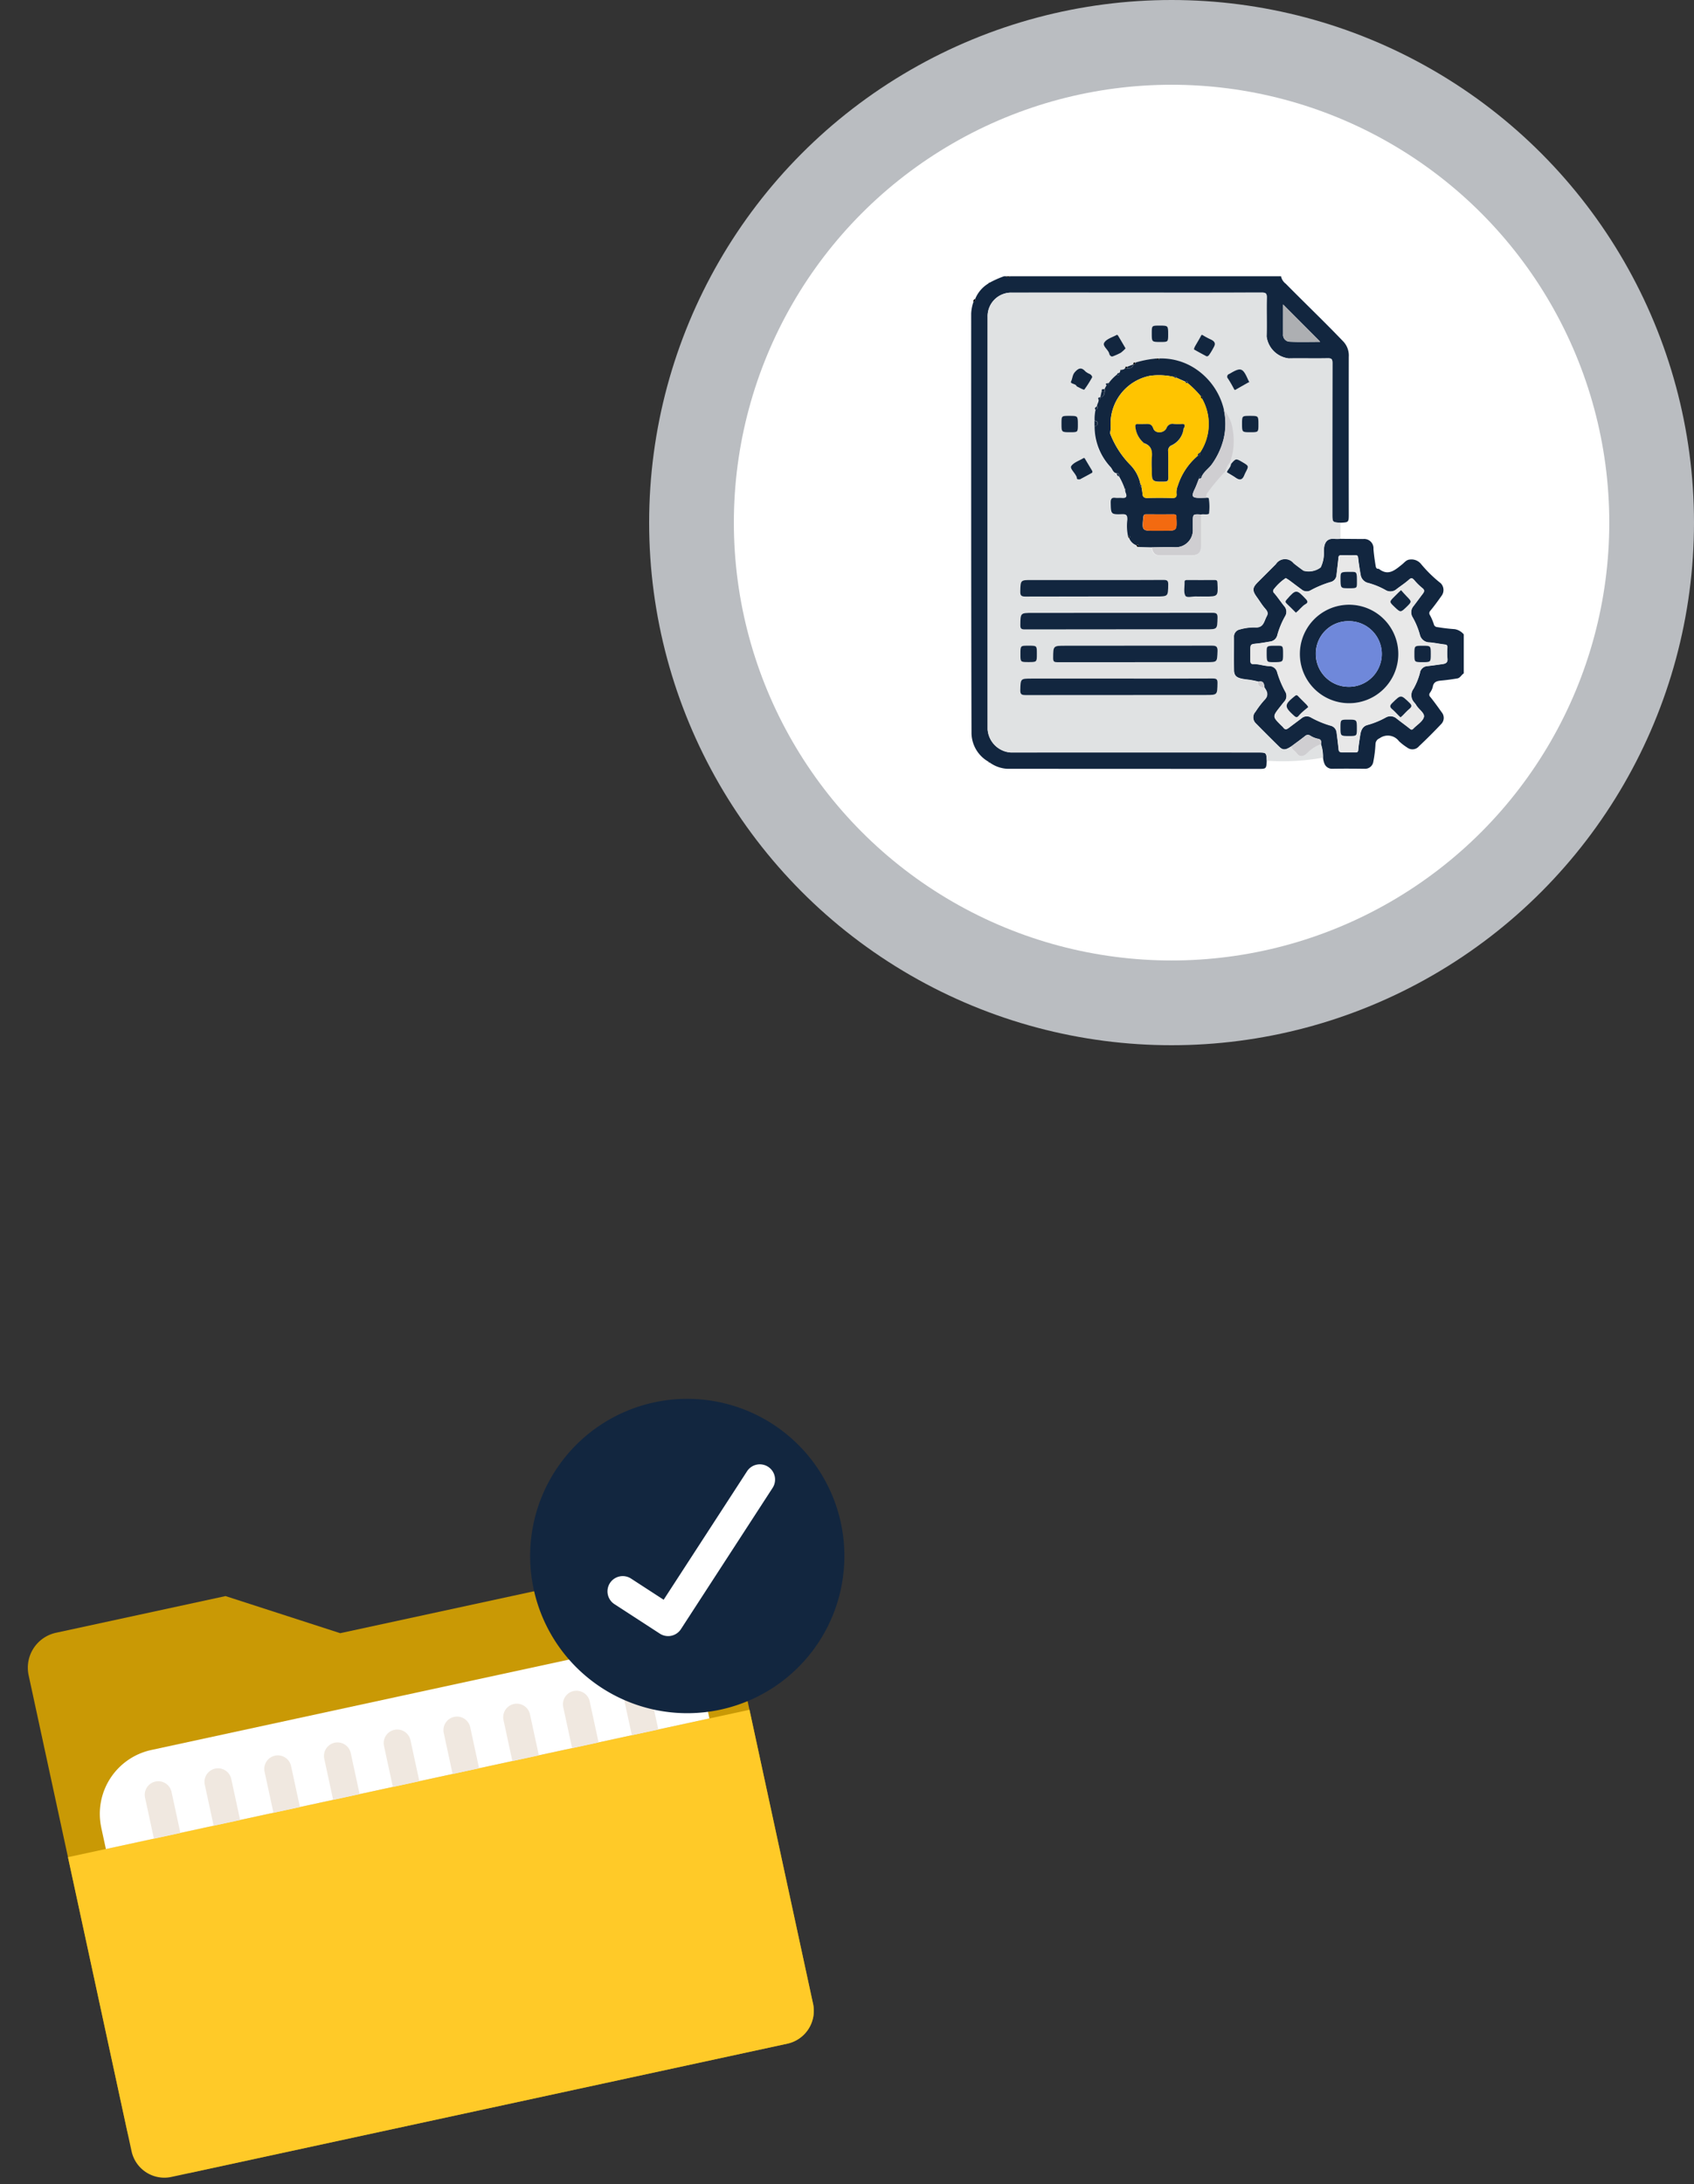 <svg xmlns="http://www.w3.org/2000/svg" xmlns:xlink="http://www.w3.org/1999/xlink" width="119.974" height="154.638" viewBox="0 0 119.974 154.638">
  <rect x="0" y="0" width="119.974" height="154.638" fill="#333333" stroke="none"/>
  <defs>
    <clipPath id="clip-path">
      <rect id="Rectángulo_351070" data-name="Rectángulo 351070" width="34.877" height="34.882" fill="none"/>
    </clipPath>
    <clipPath id="clip-path-2">
      <rect id="Rectángulo_34868" data-name="Rectángulo 34868" width="58.517" height="46.53" fill="none"/>
    </clipPath>
  </defs>
  <g id="Grupo_1019309" data-name="Grupo 1019309" transform="translate(-869.026 -172.079)">
    <g id="Grupo_1015139" data-name="Grupo 1015139" transform="translate(-53.333 37.079)">
      <circle id="Elipse_8447" data-name="Elipse 8447" cx="37" cy="37" r="37" transform="translate(968.333 135)" fill="#f1f5fa" opacity="0.71"/>
      <circle id="Elipse_8448" data-name="Elipse 8448" cx="31" cy="31" r="31" transform="translate(974.333 141)" fill="#fff"/>
      <g id="Grupo_1014665" data-name="Grupo 1014665" transform="translate(991.141 154.559)">
        <g id="Grupo_1014664" data-name="Grupo 1014664" clip-path="url(#clip-path)">
          <path id="Trazado_728127" data-name="Trazado 728127" d="M21.943,0a.89.89,0,0,0,.339.531c1.34,1.357,2.717,2.677,4.04,4.053a1.455,1.455,0,0,1,.42,1.132q-.008,5.553,0,11.105c0,.6,0,.6-.58.628-.582-.03-.582-.03-.582-.628q0-5.339.006-10.677c0-.264-.051-.346-.331-.34-.92.02-1.84-.007-2.76.01a1.792,1.792,0,0,1-1.57-1.551c.024-.919-.009-1.84.012-2.76.007-.294-.085-.349-.359-.348-2.748.01-5.5.006-8.244.006-3.135,0-6.271-.006-9.406,0A1.667,1.667,0,0,0,1.166,2.883q-.006,14.6,0,29.2A1.766,1.766,0,0,0,2.8,33.716q8.753-.009,17.505,0c.6,0,.6,0,.628.582-.03.58-.03.58-.628.58L2.57,34.871a2.333,2.333,0,0,1-1.263-.448l-.084-.056a2.361,2.361,0,0,1-1.2-2C-.006,22.455,0,12.548,0,2.64a2.959,2.959,0,0,1,.159-.823C.3,1.8.29,1.694.289,1.593A2.275,2.275,0,0,1,1.222.51L1.307.453A6.934,6.934,0,0,1,2.325,0H2.47a.175.175,0,0,0,.291,0Zm.148,2c0,.758,0,1.431,0,2.1a.484.484,0,0,0,.432.532c.714.035,1.43.012,2.191.012-.072-.08-.1-.116-.134-.149L22.091,2" transform="translate(0)" fill="#12263f"/>
          <path id="Trazado_728128" data-name="Trazado 728128" d="M262.878,255.189l1.6.012a.661.661,0,0,1,.732.709c.031.4.089.8.155,1.2.014.082.043.221.2.2a.051.051,0,0,1,.034.01c.665.519,1.139.078,1.632-.315.17-.135.305-.334.555-.35a.871.871,0,0,1,.8.325,9.209,9.209,0,0,0,1.394,1.359.688.688,0,0,1,.08.845c-.265.375-.534.75-.826,1.1a.239.239,0,0,0-.025.307,3.73,3.73,0,0,1,.277.647.256.256,0,0,0,.247.2,12.334,12.334,0,0,0,1.233.146,1.074,1.074,0,0,1,.64.37v2.761c-.168.1-.25.322-.457.357-.372.063-.747.117-1.122.149-.31.027-.562.082-.618.457a1.223,1.223,0,0,1-.2.412.219.219,0,0,0,.031.3c.281.347.54.712.8,1.076a.622.622,0,0,1-.038.842c-.507.535-1.027,1.059-1.566,1.562a.6.6,0,0,1-.83.1,4,4,0,0,1-.59-.454.984.984,0,0,0-1.372-.206.456.456,0,0,0-.291.41,8.463,8.463,0,0,1-.151,1.232.588.588,0,0,1-.615.517c-.774-.01-1.548-.015-2.322,0a.577.577,0,0,1-.526-.36,1.419,1.419,0,0,1-.1-.444,2.82,2.82,0,0,0-.145-.945c.036-.2.02-.343-.238-.383a1.631,1.631,0,0,1-.514-.212.3.3,0,0,0-.385.03c-.312.25-.639.481-.959.72-.423.278-.6.289-.873.018q-.825-.811-1.637-1.636a.586.586,0,0,1-.029-.83,6.575,6.575,0,0,1,.615-.814c.33-.315.244-.588.024-.89-.031-.253-.057-.509-.425-.425a5.777,5.777,0,0,0-.9-.161c-.508-.078-.824-.145-.835-.63-.018-.787,0-1.574-.005-2.361a.524.524,0,0,1,.42-.551,3.714,3.714,0,0,1,1.085-.145c.611.045.625-.444.819-.787.156-.276-.027-.43-.181-.617-.187-.227-.339-.482-.512-.72-.352-.484-.339-.676.08-1.094l1.259-1.258a.775.775,0,0,1,1.258-.069c.23.185.468.362.709.534a1.4,1.4,0,0,0,1.207-.233,2.318,2.318,0,0,0,.226-1.075c-.02-.669.209-1.025.825-.947a2.293,2.293,0,0,0,.362-.009m-3.886,2.787-.085.058a3.533,3.533,0,0,0-.752.721.187.187,0,0,0,.014.279c.248.289.461.609.7.908a.6.6,0,0,1,.077.734,5.931,5.931,0,0,0-.547,1.315.6.6,0,0,1-.514.481c-.3.048-.607.107-.912.139-.487.05-.488.042-.488.521,0,.23,0,.46,0,.69,0,.139.04.248.2.242.387-.015.752.133,1.132.143a.571.571,0,0,1,.57.451,7.032,7.032,0,0,0,.563,1.347.592.592,0,0,1-.08.732c-.1.119-.194.243-.29.365-.533.678-.533.679.087,1.3a1.266,1.266,0,0,1,.153.155c.12.172.244.132.382.026.3-.231.61-.457.914-.687a.57.57,0,0,1,.673-.045,6.73,6.73,0,0,0,1.377.571.555.555,0,0,1,.425.478c.053.4.1.8.142,1.2.017.181.117.215.268.214.3,0,.605,0,.908,0,.114,0,.2,0,.213-.162.029-.355.087-.708.141-1.06.052-.333.166-.633.537-.723a5.88,5.88,0,0,0,1.278-.526.667.667,0,0,1,.773.081c.3.237.616.454.911.7.1.085.165.117.266.01.258-.272.66-.5.744-.816.074-.276-.363-.54-.537-.835a1.348,1.348,0,0,0-.148-.2.752.752,0,0,1-.055-.96,4.723,4.723,0,0,0,.457-1.12.57.57,0,0,1,.5-.494c.368-.037.735-.094,1.1-.144.233-.032.391-.109.35-.405a4.557,4.557,0,0,1,0-.762c0-.146-.031-.2-.2-.219-.355-.04-.7-.117-1.062-.148a.694.694,0,0,1-.687-.528,5.286,5.286,0,0,0-.515-1.249.669.669,0,0,1,.05-.776c.226-.292.442-.592.666-.886.113-.149.157-.264-.034-.409a4.326,4.326,0,0,1-.568-.56c-.123-.136-.2-.192-.371-.036-.273.248-.589.448-.882.675a.66.66,0,0,1-.774.068,5.33,5.33,0,0,0-1.21-.5.7.7,0,0,1-.559-.578c-.071-.4-.133-.8-.178-1.2-.015-.137-.048-.191-.19-.188-.339.007-.678,0-1.017,0-.112,0-.171.022-.183.157-.036.414-.095.827-.138,1.241a.552.552,0,0,1-.41.492,7.317,7.317,0,0,0-1.411.582.557.557,0,0,1-.642-.039c-.3-.218-.591-.443-.888-.663-.077-.057-.161-.1-.246-.157" transform="translate(-236.719 -236.6)" fill="#12263f"/>
          <path id="Trazado_728129" data-name="Trazado 728129" d="M34.207,0a.175.175,0,0,1-.291,0Z" transform="translate(-31.446 0.001)" fill="#0a0a0a"/>
          <path id="Trazado_728130" data-name="Trazado 728130" d="M39.724,48.8a16.028,16.028,0,0,1-3.973.218c-.03-.582-.03-.582-.628-.582q-8.753,0-17.505,0A1.766,1.766,0,0,1,15.976,46.8q0-14.6,0-29.2a1.667,1.667,0,0,1,1.759-1.717c3.135-.009,6.271,0,9.406,0,2.748,0,5.5,0,8.244-.006.274,0,.366.054.359.348-.021.92.012,1.84-.012,2.76a1.792,1.792,0,0,0,1.57,1.551c.92-.017,1.84.01,2.76-.01.28-.006.331.076.331.34q-.014,5.339-.006,10.677c0,.6,0,.6.582.628q0,.569,0,1.138a2.3,2.3,0,0,1-.362.009c-.616-.078-.845.278-.825.947a2.318,2.318,0,0,1-.226,1.076,1.4,1.4,0,0,1-1.207.233c-.241-.172-.478-.348-.709-.534a.774.774,0,0,0-1.257.069l-1.259,1.258c-.419.419-.432.61-.08,1.095.173.238.325.493.512.72.154.187.337.341.181.617-.195.343-.208.832-.819.787a3.711,3.711,0,0,0-1.085.145.524.524,0,0,0-.42.551c0,.787-.013,1.574.005,2.361.011.485.326.552.835.63a5.756,5.756,0,0,1,.9.161c-.076.36.2.368.425.425.22.3.305.575-.024.89a6.578,6.578,0,0,0-.615.814.586.586,0,0,0,.029.83q.811.826,1.637,1.636c.275.27.45.26.873-.019.033.214.237.294.348.447.226.31.44.3.746.064a2.663,2.663,0,0,1,1-.666,2.821,2.821,0,0,1,.145.945M26.284,20.963l0,0-.431.167c-.055,0-.125-.04-.131.062-.057.14-.185.143-.307.16-.046-.009-.068,0-.049.053-.023.058-.009.139-.1.159-.085,0-.115.065-.149.126a2.944,2.944,0,0,0-.578.6.536.536,0,0,0-.2.031c-.034.02,0,.084.051.1l-.148.284c-.078.036-.251-.054-.2.152l-.095.431,0,0c-.089.013-.2.007-.14.153.035.167-.083.3-.108.449,0,.106-.236.125-.1.278a2.872,2.872,0,0,0-.071.8q0,.182,0,.363a4.217,4.217,0,0,0,1.139,2.914c.132.15.17.413.435.433a.224.224,0,0,0,.156.218,4.964,4.964,0,0,1,.377.8c-.015.051.018.068.058.08a.761.761,0,0,0,.022.249c.144.315.05.436-.29.4-.131-.015-.267.012-.4-.005-.276-.038-.364.053-.357.345.02.819.006.838.817.812.321-.01.363.1.363.383a3.451,3.451,0,0,0,.06,1.233l.063.07a.879.879,0,0,0,.517.514c.036.058.066.123.15.122l.944.024c.085.424.239.566.648.568.711,0,1.422,0,2.132,0,.52,0,.707-.194.708-.725q0-1.084,0-2.168c.183-.042.379.038.555-.049a3.6,3.6,0,0,0-.017-1.11.457.457,0,0,0-.174-.026.608.608,0,0,1,.138-.4,15.027,15.027,0,0,1,1.242-1.478l.079.072c.211.129.43.247.632.389.254.178.449.172.584-.134.033-.075.064-.152.1-.225.253-.473.254-.472-.2-.738-.477-.282-.477-.282-.835.137l-.077-.082a4.436,4.436,0,0,0,.216-2.334,2.714,2.714,0,0,0-.638-1.445,4.779,4.779,0,0,0-1.965-2.858,4.377,4.377,0,0,0-2.627-.762h-.145a7.144,7.144,0,0,0-1.526.289c-.118-.037-.156.021-.154.128M25.261,39.715h6.174c.818,0,.8,0,.823-.821.008-.3-.087-.348-.359-.347q-6.374.013-12.748.006c-.859,0-.847,0-.859.858,0,.263.076.312.322.311,2.215-.01,4.431-.006,6.646-.006m.013,3.488H19.1c-.8,0-.785,0-.808.8-.009.308.078.37.375.369q6.374-.016,12.748-.007c.841,0,.827,0,.844-.837.006-.277-.072-.334-.338-.332-2.215.012-4.431.007-6.646.007m1.136-1.163h5.084c.757,0,.736,0,.767-.77.014-.35-.109-.4-.419-.4-3.45.011-6.9.007-10.35.007-.879,0-.867,0-.873.88,0,.254.087.288.308.287,1.828-.008,3.656,0,5.484,0m-2.878-5.813H19.1c-.8,0-.786,0-.809.8-.009.3.073.372.374.371,3.087-.012,6.174-.008,9.26-.008.842,0,.828,0,.845-.835.005-.274-.067-.336-.337-.334-1.634.014-3.268.007-4.9.007m7.524,1.163h.29c.956,0,.953,0,.908-.948-.007-.138-.013-.221-.19-.219-.653.01-1.306.005-1.959,0-.109,0-.186.009-.181.151.012.324-.084.7.054.955.1.179.514.039.787.057.1.006.193,0,.29,0M23.387,21.857a.34.34,0,0,0-.176-.218,1.348,1.348,0,0,1-.3-.176c-.274-.305-.475-.274-.752.033-.185.2-.168.452-.275.666-.077.154.233.161.345.266.032.031.05.084.087.1.173.082.474.254.507.214a7.514,7.514,0,0,0,.563-.887m2.36-2.034c-.18-.308-.356-.612-.536-.912-.015-.025-.072-.053-.089-.043-.3.17-.712.279-.878.54s.3.5.354.816c.005.03.1.231.262.158a4.709,4.709,0,0,0,.545-.245,2.263,2.263,0,0,0,.342-.314m5.736.562c.125.009.174-.086.227-.16a3.809,3.809,0,0,0,.219-.361c.136-.246.287-.455-.114-.661a5.361,5.361,0,0,1-.568-.3c-.109-.074-.127-.02-.174.068-.131.249-.282.488-.418.734-.033.06-.069.185-.053.194.291.17.589.326.881.483m3.025,1.827c-.047-.089-.065-.119-.079-.152-.387-.873-.512-.915-1.316-.437-.01.006-.023.008-.033.014a.2.2,0,0,0-.077.334c.147.225.281.459.406.7.039.074.047.13.144.073.283-.164.568-.325.853-.486a.844.844,0,0,1,.1-.045M22.521,29.1c.247-.133.549-.29.843-.459.048-.027.033-.111,0-.166-.163-.273-.329-.543-.488-.818-.038-.066-.069-.087-.136-.045-.29.177-.667.293-.843.549-.114.166.224.451.34.693a.334.334,0,0,1,.054.13c0,.128.076.13.23.118m11.474-3.941c0,.605,0,.605.594.605.569,0,.569,0,.569-.557,0-.605,0-.605-.594-.605-.569,0-.569,0-.569.557m-12.788-.011c0,.616,0,.616.619.616.544,0,.544,0,.544-.546,0-.616,0-.616-.619-.616-.544,0-.544,0-.544.546M19.463,41.464c0-.587,0-.587-.576-.587s-.587,0-.587.576,0,.587.576.587.587,0,.587-.576m9.3-22.642c0-.615,0-.615-.621-.615-.542,0-.542,0-.542.548,0,.615,0,.615.621.615.542,0,.542,0,.542-.548" transform="translate(-14.812 -14.719)" fill="#e0e2e3"/>
          <path id="Trazado_728131" data-name="Trazado 728131" d="M303.275,27.392l2.49,2.5c.033.033.062.069.134.149-.761,0-1.477.023-2.191-.012a.484.484,0,0,1-.432-.532c-.005-.672,0-1.345,0-2.1" transform="translate(-281.184 -25.397)" fill="#adafb2"/>
          <path id="Trazado_728132" data-name="Trazado 728132" d="M2.054,22.1c-.038-.122.04-.176.13-.223,0,.1.015.208-.13.223" transform="translate(-1.895 -20.28)" fill="#0a0a0a"/>
          <path id="Trazado_728133" data-name="Trazado 728133" d="M16.778,6.2c.016-.038.03-.078.085-.057l-.085.057" transform="translate(-15.556 -5.689)" fill="#0a0a0a"/>
          <path id="Trazado_728134" data-name="Trazado 728134" d="M16.866,471.885c-.055.021-.069-.019-.084-.056l.084.056" transform="translate(-15.56 -437.462)" fill="#0a0a0a"/>
          <path id="Trazado_728135" data-name="Trazado 728135" d="M273.837,272.918c.085.054.169.1.246.157.3.219.59.445.888.663a.557.557,0,0,0,.642.039,7.317,7.317,0,0,1,1.411-.582.552.552,0,0,0,.41-.492c.043-.414.1-.826.138-1.241.012-.135.071-.158.183-.157.339,0,.678.006,1.017,0,.142,0,.174.051.19.188.045.4.107.8.178,1.2a.7.7,0,0,0,.559.578,5.321,5.321,0,0,1,1.209.5.661.661,0,0,0,.774-.068c.292-.227.609-.427.882-.675.172-.156.248-.1.371.036a4.34,4.34,0,0,0,.568.56c.19.145.147.26.034.409-.224.294-.44.593-.666.886a.669.669,0,0,0-.05.776,5.288,5.288,0,0,1,.516,1.249.694.694,0,0,0,.687.528c.359.031.708.108,1.062.148.165.019.2.073.2.219a4.57,4.57,0,0,0,0,.762c.04.3-.117.373-.35.405-.367.051-.734.107-1.1.144a.57.57,0,0,0-.5.494,4.724,4.724,0,0,1-.457,1.12.752.752,0,0,0,.055.96,1.348,1.348,0,0,1,.148.2c.174.295.61.559.537.835-.084.315-.486.544-.744.816-.1.107-.163.074-.266-.01-.3-.242-.611-.46-.911-.7a.667.667,0,0,0-.773-.081,5.879,5.879,0,0,1-1.278.526c-.372.09-.486.39-.537.723-.055.352-.112.705-.141,1.06-.014.166-.1.163-.213.162-.3,0-.605,0-.908,0-.151,0-.251-.032-.268-.213-.038-.4-.089-.8-.142-1.2a.555.555,0,0,0-.425-.478,6.721,6.721,0,0,1-1.377-.572.57.57,0,0,0-.673.045c-.3.23-.611.456-.914.687-.138.106-.263.145-.383-.026a1.261,1.261,0,0,0-.152-.155c-.62-.62-.62-.62-.087-1.3.1-.122.19-.246.29-.365a.592.592,0,0,0,.08-.732,7.03,7.03,0,0,1-.563-1.347.571.571,0,0,0-.57-.451c-.38-.011-.746-.158-1.132-.143-.158.006-.2-.1-.2-.242,0-.23,0-.46,0-.69,0-.48,0-.471.488-.521.306-.031.608-.091.912-.139a.6.6,0,0,0,.514-.481,5.929,5.929,0,0,1,.547-1.315.6.6,0,0,0-.077-.734c-.238-.3-.451-.619-.7-.908A.187.187,0,0,1,273,273.7a3.53,3.53,0,0,1,.752-.721l.085-.058m4.414,8.85a3.486,3.486,0,1,0,.051-6.971,3.486,3.486,0,0,0-.051,6.971m-2.814.272a1.645,1.645,0,0,0-.116-.162c-.2-.206-.412-.406-.611-.616-.094-.1-.151-.057-.238.013-.747.606-.746.74-.025,1.391.138.125.212.105.317-.017a2.985,2.985,0,0,1,.281-.281c.125-.112.258-.216.393-.329m2.865-8.409c.582,0,.582,0,.583-.407,0-.755,0-.755-.417-.755-.746,0-.746,0-.746.462,0,.7,0,.7.58.7m-4.649,4.671c0-.6,0-.6-.424-.6-.738,0-.738,0-.738.433,0,.729,0,.729.442.729.72,0,.72,0,.72-.56m9.864.56c.6,0,.6,0,.6-.572,0-.591,0-.591-.581-.591s-.581,0-.581.59c0,.572,0,.572.563.572m-8.959-3.5c.262-.191.42-.459.69-.608.151-.083.167-.185.025-.336-.674-.722-.714-.723-1.366.019-.1.119-.11.185,0,.291.22.2.429.421.646.636m3.76,8.737c.567,0,.567,0,.567-.532,0-.63,0-.63-.614-.63-.548,0-.548,0-.548.55,0,.612,0,.612.6.612m3.653-1.324c.044-.038.089-.073.13-.112.163-.161.315-.335.49-.482s.208-.248.014-.434c-.617-.592-.6-.594-1.219.013-.185.181-.188.291.006.449.158.129.292.287.438.432.043.042.087.083.142.134m.035-9c-.072.066-.114.1-.154.14-.111.11-.221.221-.332.331-.355.355-.355.355.013.708.437.42.437.42.868,0,.377-.365.376-.363,0-.741-.135-.137-.258-.285-.4-.44" transform="translate(-251.564 -251.542)" fill="#e8e8e8"/>
          <path id="Trazado_728136" data-name="Trazado 728136" d="M313.324,446.606a2.665,2.665,0,0,0-1,.666c-.306.241-.519.246-.746-.064-.111-.152-.315-.233-.348-.447.321-.239.647-.47.959-.72a.3.3,0,0,1,.386-.03,1.633,1.633,0,0,0,.514.212c.258.04.274.185.238.383" transform="translate(-288.558 -413.472)" fill="#cfced1"/>
          <path id="Trazado_728137" data-name="Trazado 728137" d="M279.563,394.413c-.227-.057-.5-.065-.425-.425.368-.085.394.172.425.425" transform="translate(-258.794 -365.276)" fill="#cfced1"/>
          <path id="Trazado_728138" data-name="Trazado 728138" d="M120.408,82.1l.148-.284a.127.127,0,0,0,.145-.133,2.941,2.941,0,0,1,.578-.6c.187.121.129-.048.149-.126.087-.02.072-.1.1-.159l.049-.053c.121-.017.249-.021.307-.16l.131.07c.2-.02.4-.034.43-.3l0,0c.091.006.147-.032.154-.128a7.14,7.14,0,0,1,1.526-.289c.007.047.013.1.073.1s.065-.056.072-.1a4.377,4.377,0,0,1,2.627.762,4.779,4.779,0,0,1,1.965,2.858,4.616,4.616,0,0,1-.017,2.08,5.255,5.255,0,0,1-.817,1.767c-.217.315-.563.519-.724.877-.108,0-.2.013-.2.154-.1.246-.186.5-.3.737-.259.536-.2.636.376.635.144,0,.288-.007.432-.01a.457.457,0,0,1,.174.026,3.6,3.6,0,0,1,.017,1.11c-.175.087-.371.008-.555.05-.582-.031-.582-.031-.582.527,0,.169,0,.337,0,.506a1.215,1.215,0,0,1-1.283,1.284c-.541-.015-1.083,0-1.625.008l-.944-.024c-.019-.079.037-.249-.15-.122a.878.878,0,0,1-.517-.514c.043-.025.087-.061.044-.107s-.082-.006-.108.037a3.45,3.45,0,0,1-.06-1.233c0-.282-.041-.393-.363-.383-.811.026-.8.007-.817-.812-.007-.291.081-.382.357-.345.13.018.266-.009.4.005.34.038.434-.083.29-.4a.762.762,0,0,1-.022-.249l-.058-.08a4.958,4.958,0,0,0-.377-.8c0-.112,0-.221-.156-.218-.265-.02-.3-.283-.435-.433a4.217,4.217,0,0,1-1.139-2.914c.127.005.206-.032.207-.181s-.078-.188-.206-.182a2.875,2.875,0,0,1,.071-.8c.175-.042.133-.161.1-.278.025-.152.143-.282.108-.449a.129.129,0,0,0,.14-.153l0,0c.263-.03.278-.233.3-.431q0-.076,0-.152m5.74-.5L125.5,81.3c-.02-.1-.052-.17-.148-.052a4.825,4.825,0,0,0-1.7-.089,3.46,3.46,0,0,0-2.805,3.673c.015.157-.076.342-.021.474a6.462,6.462,0,0,0,1.4,2.157,2.685,2.685,0,0,1,.73,1.4c-.114.1-.036.129.061.147a4.2,4.2,0,0,1,.077.487c.011.243.117.324.361.317q.852-.024,1.7,0c.247.007.384-.022.348-.324a1.2,1.2,0,0,1,.083-.523,4.615,4.615,0,0,1,1.419-2.141c.157,0,.158-.107.155-.219a3.655,3.655,0,0,0,.141-3.844c.119-.121.021-.132-.073-.145a6.869,6.869,0,0,0-.94-.941c-.013-.094-.024-.191-.145-.074m-1.806,10.53h.29c.907,0,.907,0,.863-.926a.208.208,0,0,1,0-.036c.022-.163-.058-.2-.209-.2-.641.006-1.282.005-1.924,0-.135,0-.181.041-.2.183-.1.982-.108.981.849.981h.327" transform="translate(-110.964 -74.117)" fill="#12263f"/>
          <path id="Trazado_728139" data-name="Trazado 728139" d="M54.749,328.283c-2.215,0-4.431,0-6.646.006-.247,0-.326-.048-.322-.311.012-.857,0-.858.859-.858q6.374,0,12.748-.006c.273,0,.367.052.359.347-.021.821-.006.821-.823.821H54.749" transform="translate(-44.3 -303.287)" fill="#12263f"/>
          <path id="Trazado_728140" data-name="Trazado 728140" d="M54.74,390.955c2.215,0,4.431.005,6.646-.007.266,0,.344.055.338.332-.017.837,0,.837-.844.837q-6.374,0-12.748.007c-.3,0-.384-.062-.375-.369.024-.8.007-.8.808-.8Z" transform="translate(-44.279 -362.472)" fill="#12263f"/>
          <path id="Trazado_728141" data-name="Trazado 728141" d="M85.493,360.2c-1.828,0-3.656,0-5.484,0-.221,0-.31-.033-.308-.287.006-.88-.006-.88.873-.88,3.45,0,6.9,0,10.35-.007.31,0,.433.048.419.4-.031.769-.009.77-.767.77H85.493" transform="translate(-73.896 -332.876)" fill="#12263f"/>
          <path id="Trazado_728142" data-name="Trazado 728142" d="M53,295.186c1.634,0,3.268.007,4.9-.007.27,0,.342.06.337.334-.017.835,0,.835-.845.835-3.087,0-6.174,0-9.26.008-.3,0-.382-.066-.374-.371.023-.8.007-.8.809-.8Z" transform="translate(-44.281 -273.679)" fill="#12263f"/>
          <path id="Trazado_728143" data-name="Trazado 728143" d="M215.98,134.392c.161-.358.506-.562.724-.877a5.257,5.257,0,0,0,.817-1.767,4.617,4.617,0,0,0,.017-2.08,2.714,2.714,0,0,1,.638,1.445,4.435,4.435,0,0,1-.216,2.334,1.436,1.436,0,0,0-.291.58,15.028,15.028,0,0,0-1.242,1.478.608.608,0,0,0-.138.4c-.144,0-.288.01-.432.01-.58,0-.635-.1-.376-.635.115-.238.2-.491.3-.737a.177.177,0,0,0,.2-.154" transform="translate(-199.649 -120.223)" fill="#cfced1"/>
          <path id="Trazado_728144" data-name="Trazado 728144" d="M175.557,233.788c.542,0,1.084-.023,1.625-.008a1.215,1.215,0,0,0,1.283-1.284c0-.168,0-.337,0-.506,0-.558,0-.558.582-.527q0,1.084,0,2.168c0,.532-.188.724-.708.726-.711,0-1.422,0-2.132,0-.409,0-.563-.144-.648-.568" transform="translate(-162.77 -214.594)" fill="#cfced1"/>
          <path id="Trazado_728145" data-name="Trazado 728145" d="M208.332,296.39c-.1,0-.194.005-.29,0-.273-.018-.689.122-.787-.057-.138-.253-.042-.631-.054-.955-.005-.141.072-.151.181-.151.653,0,1.306.007,1.959,0,.177,0,.183.08.19.218.045.948.048.948-.908.948Z" transform="translate(-192.089 -273.72)" fill="#12263f"/>
          <path id="Trazado_728146" data-name="Trazado 728146" d="M98.449,90.266a7.526,7.526,0,0,1-.563.887c-.033.04-.333-.133-.507-.214-.037-.017-.055-.071-.087-.1-.112-.106-.422-.112-.345-.266.107-.214.09-.462.275-.666.277-.307.478-.338.752-.033a1.351,1.351,0,0,0,.3.176.34.34,0,0,1,.176.218" transform="translate(-89.874 -83.128)" fill="#12263f"/>
          <path id="Trazado_728147" data-name="Trazado 728147" d="M130.525,57.891a2.259,2.259,0,0,1-.342.314,4.71,4.71,0,0,1-.545.245c-.163.072-.257-.129-.262-.158-.056-.315-.52-.556-.354-.816s.574-.37.878-.54c.017-.01.074.019.089.043.18.3.356.6.536.912" transform="translate(-119.592 -52.786)" fill="#12263f"/>
          <path id="Trazado_728148" data-name="Trazado 728148" d="M217.6,58.515c-.292-.157-.59-.313-.881-.483-.016-.009.02-.134.053-.194.136-.246.287-.485.418-.734.047-.089.064-.142.174-.068a5.374,5.374,0,0,0,.568.3c.4.205.25.414.114.661a3.816,3.816,0,0,1-.219.361c-.053.075-.1.17-.228.16" transform="translate(-200.934 -52.849)" fill="#12263f"/>
          <path id="Trazado_728149" data-name="Trazado 728149" d="M250.521,91.505a.86.86,0,0,0-.1.045c-.285.161-.57.321-.853.486-.1.056-.1,0-.144-.073-.125-.238-.259-.472-.406-.7a.2.2,0,0,1,.077-.334c.01-.006.023-.008.033-.014.8-.478.929-.437,1.316.437.014.032.033.063.079.152" transform="translate(-230.826 -84.012)" fill="#12263f"/>
          <path id="Trazado_728150" data-name="Trazado 728150" d="M97.6,178.2c-.154.012-.232.01-.23-.118a.336.336,0,0,0-.054-.13c-.116-.242-.453-.527-.34-.693.175-.255.552-.372.842-.549.068-.041.1-.02.137.045.159.275.325.545.488.818.033.055.047.139,0,.166-.294.169-.6.326-.843.459" transform="translate(-89.888 -163.823)" fill="#12263f"/>
          <path id="Trazado_728151" data-name="Trazado 728151" d="M248.758,178.423c.359-.419.359-.419.835-.137.449.265.449.265.2.738-.039.073-.07.149-.1.225-.135.307-.33.313-.584.134-.2-.142-.421-.26-.632-.389.061-.208.268-.342.289-.571" transform="translate(-230.371 -165.118)" fill="#12263f"/>
          <path id="Trazado_728152" data-name="Trazado 728152" d="M263.354,136.223c0-.557,0-.557.569-.557.594,0,.594,0,.594.605,0,.557,0,.557-.569.557-.594,0-.594,0-.594-.605" transform="translate(-244.172 -125.784)" fill="#12263f"/>
          <path id="Trazado_728153" data-name="Trazado 728153" d="M87.784,136.213c0-.546,0-.546.544-.546.619,0,.619,0,.619.616,0,.546,0,.546-.544.546-.619,0-.619,0-.619-.616" transform="translate(-81.39 -125.785)" fill="#12263f"/>
          <path id="Trazado_728154" data-name="Trazado 728154" d="M49.045,359.7c0,.576,0,.576-.587.576s-.576,0-.576-.587,0-.576.587-.576.576,0,.576.587" transform="translate(-44.394 -332.96)" fill="#12263f"/>
          <path id="Trazado_728155" data-name="Trazado 728155" d="M176.732,48.5c0,.548,0,.548-.542.548-.621,0-.621,0-.621-.615,0-.548,0-.548.542-.548.621,0,.621,0,.621.615" transform="translate(-162.781 -44.394)" fill="#12263f"/>
          <path id="Trazado_728156" data-name="Trazado 728156" d="M247.752,181.632c-.021.228-.227.363-.289.571l-.079-.072a1.437,1.437,0,0,1,.291-.58l.077.082" transform="translate(-229.366 -168.326)" fill="#dee0e1"/>
          <path id="Trazado_728157" data-name="Trazado 728157" d="M125.883,111.728c-.02.2-.035.4-.3.431l.095-.431h.2" transform="translate(-116.438 -103.59)" fill="#12263f"/>
          <path id="Trazado_728158" data-name="Trazado 728158" d="M119.878,140.646c.127-.006.206.034.206.182s-.08.187-.207.181q0-.182,0-.363" transform="translate(-111.145 -130.401)" fill="#12263f"/>
          <path id="Trazado_728159" data-name="Trazado 728159" d="M152.061,85.675c-.029.264-.232.278-.43.3v-.132l.431-.167" transform="translate(-140.585 -79.435)" fill="#12263f"/>
          <path id="Trazado_728160" data-name="Trazado 728160" d="M120.42,125.869c.035.116.077.235-.1.278-.138-.153.1-.172.1-.278" transform="translate(-111.518 -116.701)" fill="#12263f"/>
          <path id="Trazado_728161" data-name="Trazado 728161" d="M126.976,109.792h-.2c-.05-.206.123-.116.2-.152q0,.076,0,.152" transform="translate(-117.53 -101.654)" fill="#12263f"/>
          <path id="Trazado_728162" data-name="Trazado 728162" d="M131,103.911a.127.127,0,0,1-.145.133c-.055-.017-.085-.082-.051-.1a.536.536,0,0,1,.2-.031" transform="translate(-121.26 -96.342)" fill="#12263f"/>
          <path id="Trazado_728163" data-name="Trazado 728163" d="M160.546,260.932c.186-.127.131.044.15.122-.084,0-.114-.064-.15-.122" transform="translate(-148.852 -241.884)" fill="#050605"/>
          <path id="Trazado_728164" data-name="Trazado 728164" d="M141.485,191.592c.158,0,.159.106.156.218a.224.224,0,0,1-.156-.218" transform="translate(-131.179 -177.637)" fill="#12263f"/>
          <path id="Trazado_728165" data-name="Trazado 728165" d="M123.634,117.6a.129.129,0,0,1-.14.153c-.058-.146.051-.141.14-.153" transform="translate(-114.484 -109.033)" fill="#12263f"/>
          <path id="Trazado_728166" data-name="Trazado 728166" d="M141.754,93.931c-.019.078.039.247-.149.126.034-.06.064-.125.149-.126" transform="translate(-131.291 -87.089)" fill="#12263f"/>
          <path id="Trazado_728167" data-name="Trazado 728167" d="M152.581,252.755c.026-.043.064-.084.108-.037s0,.082-.044.107l-.063-.07" transform="translate(-141.467 -234.291)" fill="#050605"/>
          <path id="Trazado_728168" data-name="Trazado 728168" d="M157.648,83.816c-.007.1-.063.134-.154.128,0-.107.037-.165.154-.128" transform="translate(-146.022 -77.7)" fill="#0a0a0a"/>
          <path id="Trazado_728169" data-name="Trazado 728169" d="M180.7,79.97c-.007.047-.013.1-.072.1s-.066-.055-.073-.1h.145" transform="translate(-167.405 -74.145)" fill="#050605"/>
          <path id="Trazado_728170" data-name="Trazado 728170" d="M149.968,87.846v.132l-.131-.07c.005-.1.075-.066.131-.062" transform="translate(-138.923 -81.439)" fill="#0a0a0a"/>
          <path id="Trazado_728171" data-name="Trazado 728171" d="M148.756,205.507l.058.08c-.04-.012-.073-.029-.058-.08" transform="translate(-137.918 -190.538)" fill="#050605"/>
          <path id="Trazado_728172" data-name="Trazado 728172" d="M144.917,90.976l-.049.053c-.019-.05,0-.063.049-.053" transform="translate(-134.31 -84.346)" fill="#0a0a0a"/>
          <path id="Trazado_728173" data-name="Trazado 728173" d="M322.461,326.223a3.486,3.486,0,0,1,.051-6.971,3.486,3.486,0,1,1-.051,6.971m-.008-1.163a2.323,2.323,0,1,0,.022-4.644,2.291,2.291,0,0,0-2.291,2.331,2.319,2.319,0,0,0,2.269,2.313" transform="translate(-295.775 -295.997)" fill="#12263f"/>
          <path id="Trazado_728174" data-name="Trazado 728174" d="M308.291,408.065c-.135.113-.268.217-.393.329a2.99,2.99,0,0,0-.281.281c-.1.123-.179.142-.317.017-.721-.651-.722-.786.025-1.391.087-.07.144-.112.238-.014.2.209.408.41.611.616a1.642,1.642,0,0,1,.116.162" transform="translate(-284.418 -377.567)" fill="#12263f"/>
          <path id="Trazado_728175" data-name="Trazado 728175" d="M359.7,288.458c-.58,0-.58,0-.58-.7,0-.462,0-.462.746-.462.417,0,.417,0,.417.755,0,.407,0,.407-.583.407" transform="translate(-332.962 -266.369)" fill="#12263f"/>
          <path id="Trazado_728176" data-name="Trazado 728176" d="M288.459,359.721c0,.561,0,.561-.72.56-.443,0-.443,0-.442-.729,0-.434,0-.434.738-.433.424,0,.424,0,.424.6" transform="translate(-266.37 -332.961)" fill="#12263f"/>
          <path id="Trazado_728177" data-name="Trazado 728177" d="M431.507,360.282c-.563,0-.563,0-.563-.572,0-.59,0-.59.581-.59s.581,0,.581.591c0,.572,0,.572-.6.572" transform="translate(-399.555 -332.962)" fill="#12263f"/>
          <path id="Trazado_728178" data-name="Trazado 728178" d="M306.387,308.061c-.217-.215-.426-.431-.646-.636-.114-.106-.109-.172,0-.291.652-.742.692-.74,1.366-.019.141.151.125.253-.026.336-.27.149-.428.417-.69.609" transform="translate(-283.393 -284.246)" fill="#12263f"/>
          <path id="Trazado_728179" data-name="Trazado 728179" d="M359.716,432.105c-.6,0-.6,0-.6-.612,0-.55,0-.55.548-.55.614,0,.614,0,.614.63,0,.532,0,.532-.567.532" transform="translate(-332.962 -399.554)" fill="#12263f"/>
          <path id="Trazado_728180" data-name="Trazado 728180" d="M408.228,409.987c-.054-.051-.1-.092-.142-.134-.145-.145-.279-.3-.437-.432-.195-.159-.191-.269-.006-.449.62-.607.6-.605,1.219-.013.194.186.167.283-.014.434s-.327.321-.49.482c-.04.04-.086.074-.13.112" transform="translate(-377.821 -378.76)" fill="#12263f"/>
          <path id="Trazado_728181" data-name="Trazado 728181" d="M408.388,305.1c.14.156.264.3.4.44.372.378.374.376,0,.741-.432.418-.432.418-.868,0-.368-.354-.368-.354-.013-.708.111-.11.221-.221.332-.331.039-.039.081-.075.154-.14" transform="translate(-377.947 -282.879)" fill="#12263f"/>
          <path id="Trazado_728182" data-name="Trazado 728182" d="M141.32,101.72a4.615,4.615,0,0,0-1.419,2.141,1.2,1.2,0,0,0-.083.523c.036.3-.1.331-.348.324q-.852-.023-1.7,0c-.244.007-.35-.074-.361-.317a4.217,4.217,0,0,0-.077-.487c.009-.061,0-.116-.061-.147a2.683,2.683,0,0,0-.73-1.4,6.463,6.463,0,0,1-1.4-2.157c-.054-.132.036-.317.021-.474a3.461,3.461,0,0,1,2.805-3.673,4.825,4.825,0,0,1,1.7.089c.027.081.088.065.148.052l.652.308c.02.08.089.065.145.074a6.861,6.861,0,0,1,.94.941c.009.056-.006.125.073.145a3.655,3.655,0,0,1-.141,3.844.226.226,0,0,0-.155.219m-.955-2.028c.04-.138.031-.233-.156-.223a4.547,4.547,0,0,1-.578,0,.444.444,0,0,0-.523.284c-.182.394-.813.419-.944.03-.125-.368-.346-.311-.6-.312-.157,0-.314.009-.47,0s-.213.049-.195.206a1.711,1.711,0,0,0,.564,1.1c.015.039.033.074.085.063.5.176.563.56.515,1.02a7.789,7.789,0,0,0,0,.8c0,.908,0,.9.9.888.2,0,.27-.049.265-.259-.013-.629.005-1.258-.01-1.887a.4.4,0,0,1,.261-.43,1.492,1.492,0,0,0,.836-1.2c.033-.014.067-.027.05-.074" transform="translate(-125.274 -89.008)" fill="#ffc400"/>
          <path id="Trazado_728183" data-name="Trazado 728183" d="M168.125,232.563H167.8c-.957,0-.953,0-.849-.981.015-.142.061-.184.2-.183.641,0,1.283.005,1.924,0,.152,0,.232.04.21.2a.207.207,0,0,0,0,.036c.043.926.043.926-.863.926Z" transform="translate(-154.746 -214.543)" fill="#f36a10"/>
          <path id="Trazado_728184" data-name="Trazado 728184" d="M220.3,171.729a.226.226,0,0,1,.155-.219c0,.112,0,.221-.155.219" transform="translate(-204.256 -159.017)" fill="#12263f"/>
          <path id="Trazado_728185" data-name="Trazado 728185" d="M221.693,194.515a.177.177,0,0,1-.2.154c0-.141.089-.157.2-.154" transform="translate(-205.362 -180.347)" fill="#12263f"/>
          <path id="Trazado_728186" data-name="Trazado 728186" d="M163.924,202.485c.065.03.069.086.061.147-.1-.017-.175-.042-.061-.147" transform="translate(-151.932 -187.736)" fill="#12263f"/>
          <path id="Trazado_728187" data-name="Trazado 728187" d="M223.429,116.892c-.08-.021-.064-.089-.073-.145.095.013.192.025.073.145" transform="translate(-207.087 -108.243)" fill="#050605"/>
          <path id="Trazado_728188" data-name="Trazado 728188" d="M208.6,102.206c-.057-.008-.125.007-.145-.074.121-.118.132-.021.145.074" transform="translate(-193.275 -94.643)" fill="#12263f"/>
          <path id="Trazado_728189" data-name="Trazado 728189" d="M197.62,97.136c-.06.013-.121.028-.148-.052.1-.117.129-.05.148.052" transform="translate(-183.088 -89.955)" fill="#12263f"/>
          <path id="Trazado_728190" data-name="Trazado 728190" d="M337.4,339.889a2.319,2.319,0,0,1-2.269-2.313,2.291,2.291,0,0,1,2.291-2.331,2.323,2.323,0,1,1-.022,4.644" transform="translate(-310.717 -310.826)" fill="#6f88da"/>
          <path id="Trazado_728191" data-name="Trazado 728191" d="M160.186,144.871a1.711,1.711,0,0,1-.564-1.1c-.018-.158.034-.218.195-.206s.313,0,.47,0c.25,0,.471-.057.6.312.131.389.762.364.944-.03a.444.444,0,0,1,.523-.284,4.549,4.549,0,0,0,.578,0c.186-.01.2.084.156.223l-.05.074a1.492,1.492,0,0,1-.836,1.2.4.4,0,0,0-.261.43c.015.629,0,1.258.01,1.887,0,.21-.066.256-.265.259-.9.013-.9.02-.9-.888a7.767,7.767,0,0,1,0-.8c.048-.459-.018-.844-.515-1.02l-.085-.062" transform="translate(-147.992 -133.102)" fill="#12263f"/>
          <path id="Trazado_728192" data-name="Trazado 728192" d="M167.4,161.578l.085.063c-.052.011-.07-.024-.085-.062" transform="translate(-155.211 -149.809)" fill="#0e0c07"/>
          <path id="Trazado_728193" data-name="Trazado 728193" d="M206.513,146.75l.05-.074c.017.048-.017.06-.05.074" transform="translate(-191.471 -135.992)" fill="#0e0c07"/>
        </g>
      </g>
    </g>
    <g id="Grupo_1015146" data-name="Grupo 1015146" transform="matrix(0.978, -0.208, 0.208, 0.978, 969.026, 268.204)">
      <g id="Grupo_80178" data-name="Grupo 80178" transform="translate(-100.518 -8.075)" clip-path="url(#clip-path-2)">
        <path id="Trazado_151703" data-name="Trazado 151703" d="M14.807,4.985,2.524,5.028A2.532,2.532,0,0,0,0,7.57L.114,40.488a3.935,3.935,0,0,0,3.948,3.922l43.072-.15a2.381,2.381,0,0,0,2.373-2.389L49.4,11.212a2.06,2.06,0,0,0-2.068-2.054l-25.124.087Z" transform="translate(0 2.115)" fill="#c99905"/>
        <path id="Trazado_151704" data-name="Trazado 151704" d="M49.493,37.227l-.074-21.293L.032,16.1.106,37.4a2.379,2.379,0,0,0,2.389,2.371l44.626-.154a2.38,2.38,0,0,0,2.373-2.389" transform="translate(0.014 6.761)" fill="#ffca28"/>
        <path id="Trazado_151705" data-name="Trazado 151705" d="M1.957,16.38l.006,1.547L45.7,17.774,45.7,16.229a4.627,4.627,0,0,0-4.643-4.612l-34.488.12a4.626,4.626,0,0,0-4.61,4.643" transform="translate(0.83 4.929)" fill="#fff"/>
        <path id="Trazado_151706" data-name="Trazado 151706" d="M30.634,14.15l.01,2.97-1.919.007-.01-2.97a.959.959,0,1,1,1.919-.007" transform="translate(12.183 5.598)" fill="#f0e8e0"/>
        <path id="Trazado_151707" data-name="Trazado 151707" d="M27.594,14.16l.01,2.97-1.919.007-.01-2.97a.959.959,0,0,1,1.919-.007" transform="translate(10.894 5.602)" fill="#f0e8e0"/>
        <path id="Trazado_151708" data-name="Trazado 151708" d="M24.555,14.171l.01,2.97-1.919.007-.01-2.97a.959.959,0,0,1,1.919-.007" transform="translate(9.604 5.607)" fill="#f0e8e0"/>
        <path id="Trazado_151709" data-name="Trazado 151709" d="M21.515,14.181l.01,2.97-1.919.007-.01-2.97a.959.959,0,1,1,1.919-.007" transform="translate(8.314 5.611)" fill="#f0e8e0"/>
        <path id="Trazado_151710" data-name="Trazado 151710" d="M18.475,14.192l.01,2.97-1.919.007-.01-2.97a.959.959,0,0,1,1.919-.007" transform="translate(7.024 5.616)" fill="#f0e8e0"/>
        <path id="Trazado_151711" data-name="Trazado 151711" d="M15.436,14.2l.01,2.97-1.919.007-.01-2.97a.959.959,0,0,1,1.919-.007" transform="translate(5.735 5.62)" fill="#f0e8e0"/>
        <path id="Trazado_151712" data-name="Trazado 151712" d="M12.4,14.213l.01,2.97-1.919.007-.01-2.97a.959.959,0,0,1,1.919-.007" transform="translate(4.445 5.625)" fill="#f0e8e0"/>
        <path id="Trazado_151713" data-name="Trazado 151713" d="M9.356,14.223l.01,2.97L7.447,17.2l-.01-2.97a.959.959,0,0,1,1.919-.007" transform="translate(3.155 5.629)" fill="#f0e8e0"/>
        <path id="Trazado_151714" data-name="Trazado 151714" d="M6.316,14.234l.01,2.97-1.919.007-.01-2.97a.959.959,0,1,1,1.919-.007" transform="translate(1.866 5.634)" fill="#f0e8e0"/>
        <path id="Trazado_151715" data-name="Trazado 151715" d="M47.716,11.129A11.129,11.129,0,1,1,36.586,0,11.129,11.129,0,0,1,47.716,11.129" transform="translate(10.801 0)" fill="#12263f"/>
        <path id="Trazado_151716" data-name="Trazado 151716" d="M32.805,14.677h0a1.08,1.08,0,0,1-.763-.316l-2.728-2.728a1.08,1.08,0,0,1,1.527-1.527l1.964,1.964,7.653-7.653a1.08,1.08,0,1,1,1.527,1.527l-8.416,8.416a1.08,1.08,0,0,1-.763.316" transform="translate(12.303 1.74)" fill="#fff"/>
      </g>
    </g>
  </g>
</svg>

